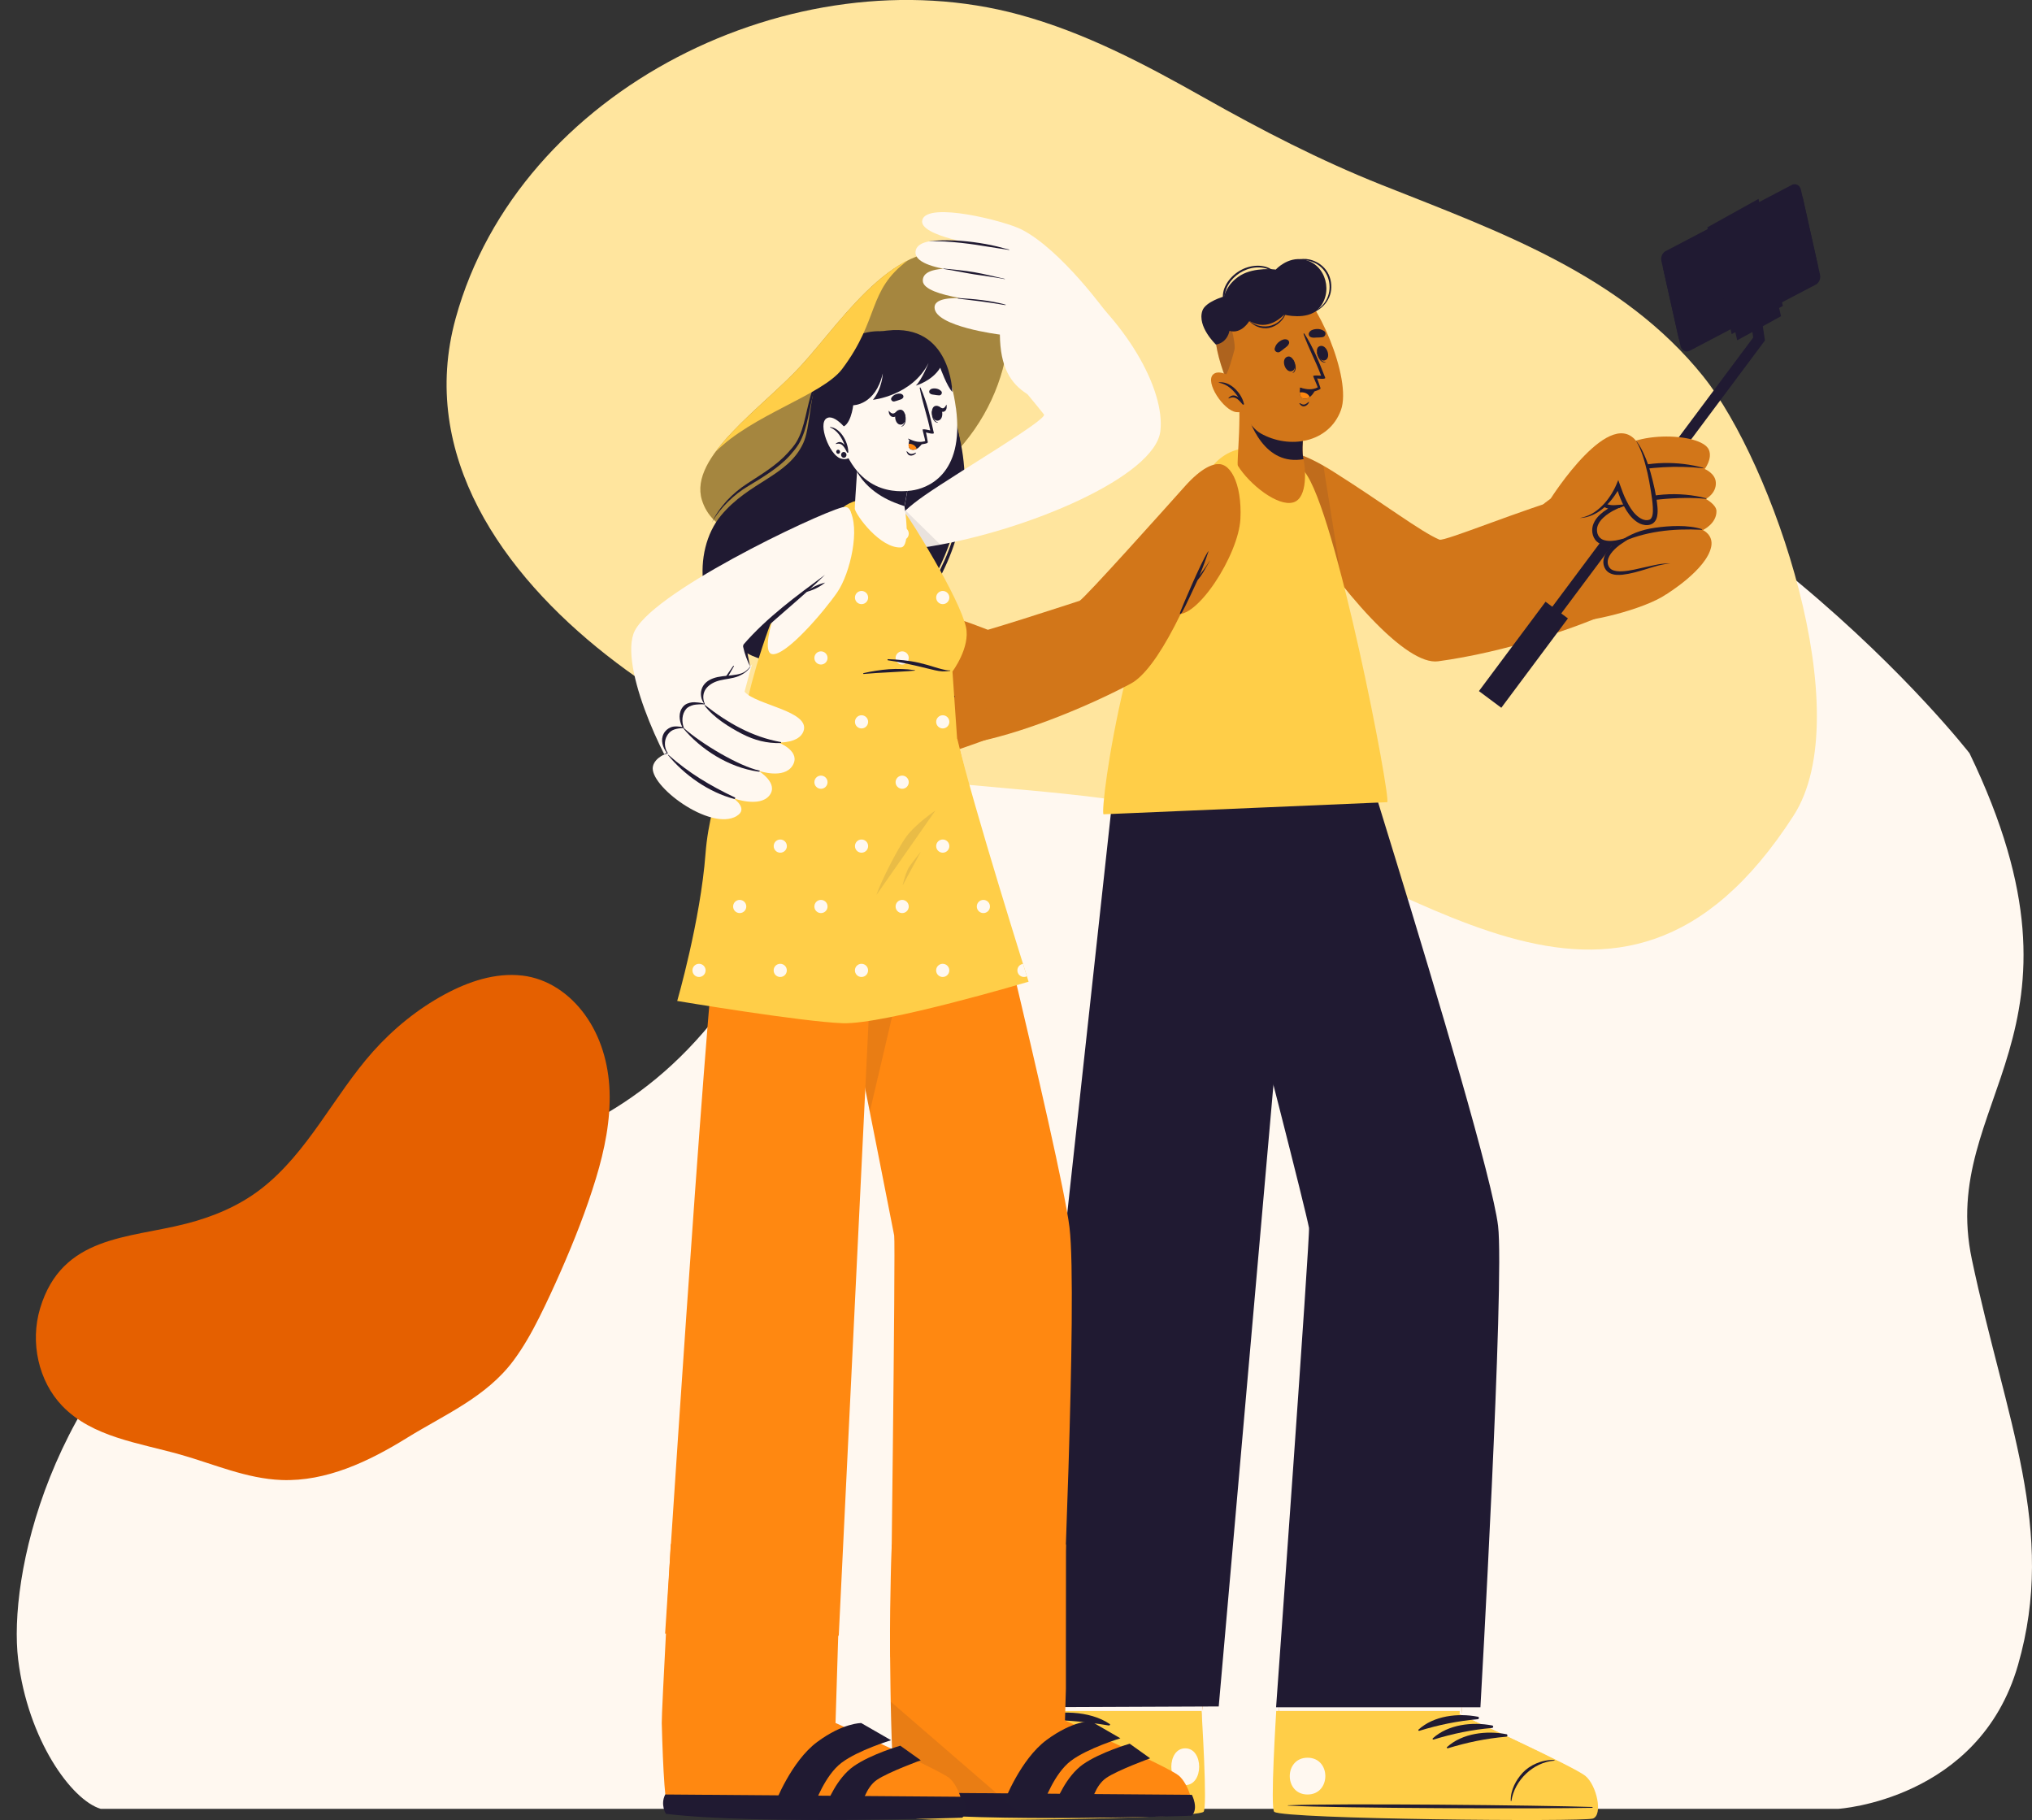 <svg width="364" height="326" viewBox="0 0 364 326" fill="none" xmlns="http://www.w3.org/2000/svg">
<rect x="0" y="0" width="364" height="326" fill="#333333" stroke="none"/>
<path d="M352.79 134.901C352.79 134.901 308.392 77.706 242.663 63.279C176.934 48.852 161.418 130.199 134 174C106.576 217.795 68.549 203.947 38.512 226.105C8.475 248.262 1.511 282.78 3.247 297.207C4.99 311.634 12.825 322.453 18.047 324H329.284C329.284 324 354.532 322.453 361.496 298.234C368.46 274.016 359.321 254.439 353.228 225.585C347.135 196.731 377.167 185.392 352.796 134.901H352.79Z" fill="#FFF8F0"/>
<g clip-path="url(#clip0_1558_21935)">
<path d="M305.17 67.49C290.53 49.24 268.57 41.49 247.56 33.14C236.46 28.73 226.03 23.33 215.63 17.46C205.03 11.48 194.36 5.83 182.56 2.62C142.4 -8.3 92.96 15.79 81.62 57.03C74.88 81.55 90.17 102.84 108.66 117.35C145.67 146.39 175.7 136.87 215.31 146.16C252.21 154.82 289.49 195.41 321.28 146.11C333.07 127.83 317.46 82.81 305.16 67.49H305.17Z" fill="#FFE59E"/>
</g>
<path d="M93.504 174.741C88.731 174.193 83.934 175.802 79.652 178.116C74.854 180.708 70.479 184.248 66.799 188.377C59.8 196.237 55.188 206.422 46.787 212.936C42.788 216.037 38.138 217.955 33.367 219.181C22.979 221.857 11.131 221.274 7.192 234.323C5.34 240.469 6.913 247.424 11.152 251.831C16.543 257.434 24.898 258.443 32.357 260.559C38.348 262.26 44.166 264.865 50.443 265.1C58.431 265.398 66.046 261.801 72.893 257.559C79.575 253.418 87.114 250.267 92.005 243.674C93.776 241.284 95.242 238.681 96.575 236.024C97.943 233.293 99.221 230.516 100.453 227.72C102.848 222.267 105.049 216.697 106.775 211.003C108.311 205.933 109.386 200.649 109.193 195.389C109.012 190.474 107.604 185.665 104.791 181.777C102.085 178.036 98.147 175.269 93.511 174.736L93.504 174.741Z" fill="#E56000"/>
<g clip-path="url(#clip1_1558_21935)">
<path d="M284.737 325.021C282.951 325.598 230.327 324.937 228.414 323.681C227.676 323.221 231.375 273.812 231.375 273.812L265.387 274.155L261.763 307.209C261.763 307.209 281.114 316.148 283.076 317.747C285.022 319.337 286.532 324.46 284.745 325.021H284.737Z" fill="#D27619"/>
<path d="M284.737 325.02C282.959 325.598 230.327 324.937 228.414 323.689C228.07 323.48 228.674 312.875 229.421 301.5H262.392L261.763 307.209C261.763 307.209 281.114 316.148 283.076 317.747C285.022 319.337 286.532 324.46 284.737 325.02Z" fill="#FFF8F0"/>
<path d="M285.316 325.741C283.437 326.352 230.301 325.858 228.272 324.544C227.492 324.059 228.616 306.565 228.616 306.473H261.487L261.47 307.059C261.47 307.059 281.894 316.4 283.974 318.082C286.037 319.756 287.195 325.138 285.316 325.749V325.741Z" fill="#FFCE48"/>
<path d="M285.173 323.665C276.14 323.364 239.687 322.979 230.738 323.364C230.662 323.364 230.662 323.414 230.738 323.422C239.679 323.916 276.131 324.008 285.165 323.816C285.358 323.816 285.358 323.674 285.165 323.665H285.173Z" fill="#201A32"/>
<path d="M264.741 307.502C261.193 306.807 256.84 307.309 254.097 309.812C253.988 309.913 254.131 310.055 254.248 310.021C257.762 308.95 261.042 308.272 264.724 307.946C264.984 307.921 264.993 307.544 264.741 307.494V307.502Z" fill="#201A32"/>
<path d="M267.299 309.067C263.751 308.373 259.398 308.875 256.655 311.378C256.546 311.478 256.689 311.62 256.806 311.587C260.321 310.515 263.608 309.837 267.282 309.511C267.542 309.486 267.559 309.109 267.299 309.059V309.067Z" fill="#201A32"/>
<path d="M269.849 310.633C266.301 309.938 261.948 310.44 259.205 312.943C259.096 313.043 259.239 313.186 259.356 313.152C262.871 312.081 266.159 311.403 269.832 311.076C270.092 311.051 270.101 310.675 269.849 310.624V310.633Z" fill="#201A32"/>
<path d="M278.421 315.253C276.181 315.152 273.984 316.215 272.759 317.538C271.585 318.818 270.57 320.61 270.629 322.568C270.629 322.627 270.738 322.627 270.746 322.568C271.3 318.877 274.672 315.646 278.421 315.37C278.496 315.37 278.496 315.253 278.421 315.253Z" fill="#201A32"/>
<path d="M234.227 314.843C229.983 314.843 229.974 321.43 234.227 321.43C238.471 321.43 238.479 314.843 234.227 314.843Z" fill="#FFF8F0"/>
<path d="M265.202 305.811H228.591C228.591 305.811 234.705 221.079 234.487 219.941C234.118 218.032 231.962 209.394 229.085 198.111C228.18 194.579 227.215 190.796 226.2 186.87C223.474 176.257 220.463 164.647 217.838 154.553C213.904 139.428 210.834 127.676 210.834 127.676H241.86C241.86 127.676 245.475 139.118 250.029 154C257.452 178.19 267.383 211.487 268.356 219.581C269.547 229.382 265.194 305.819 265.194 305.819L265.202 305.811Z" fill="#201A32"/>
<path d="M263.5 299.148C257.913 299.031 259.524 298.989 253.938 298.931C251.203 298.905 233.254 298.746 230.696 299.173C230.637 299.182 230.637 299.274 230.696 299.29C233.245 299.709 251.203 299.558 253.938 299.533C259.524 299.483 257.913 299.433 263.5 299.316C263.609 299.316 263.609 299.157 263.5 299.157V299.148Z" fill="#201A32"/>
<path d="M216.47 131.869L222.157 151.874L227.71 171.912C229.563 178.592 231.341 185.288 233.128 191.993C234.898 198.697 236.668 205.402 238.303 212.14C238.697 213.83 239.1 215.513 239.435 217.229C239.528 217.656 239.586 218.099 239.662 218.535C239.679 218.777 239.704 219.037 239.704 219.263L239.654 219.907L234.789 293.708L234.822 293.934L234.411 293.682L238.899 219.849L238.949 219.204C238.949 218.995 238.924 218.827 238.915 218.635C238.84 218.216 238.781 217.798 238.689 217.379C238.353 215.697 237.943 214.006 237.548 212.324C234.294 198.864 230.662 185.48 227.139 172.071L216.479 131.878L216.47 131.869Z" fill="#201A32"/>
<path d="M241.113 127.667C238.957 144.299 231.165 171.929 228.171 194.554C221.176 167.141 210.825 127.667 210.825 127.667H241.113Z" fill="#201A32"/>
<path d="M166.321 324.753C168.116 325.314 212.319 325.506 214.239 324.234C214.977 323.757 215.237 316.324 215.296 307.326C215.296 307.234 215.296 307.142 215.296 307.042C215.313 305.192 219.582 274.029 219.582 274.029L186.191 274.707L182.333 307.435L182.358 307.996C182.358 307.996 169.886 315.797 167.931 317.421C165.985 319.044 164.534 324.2 166.329 324.753H166.321Z" fill="#D27619"/>
<path d="M215.917 301.492C215.539 304.472 215.296 306.598 215.296 307.042V307.326C215.237 316.324 214.977 323.757 214.239 324.234C212.327 325.515 168.116 325.322 166.321 324.761C164.526 324.209 165.977 319.045 167.923 317.429C169.877 315.805 182.349 307.996 182.349 307.996L182.324 307.435L183.029 301.492H215.917Z" fill="#FFF8F0"/>
<path d="M164.14 325.741C166.019 326.352 213.56 325.858 215.581 324.544C216.361 324.059 215.237 306.565 215.237 306.473H182.366L182.383 307.059C182.383 307.059 167.562 316.4 165.482 318.082C163.419 319.756 162.261 325.138 164.14 325.749V325.741Z" fill="#FFCE48"/>
<path d="M164.283 323.665C173.316 323.364 204.166 322.979 213.115 323.364C213.191 323.364 213.191 323.414 213.115 323.422C204.174 323.916 173.316 324.008 164.283 323.816C164.09 323.816 164.09 323.674 164.283 323.665Z" fill="#201A32"/>
<path d="M185.034 307.569C189.538 306.33 195.141 306.339 198.798 308.808C198.94 308.9 198.773 309.092 198.622 309.067C194.05 308.314 189.815 307.971 185.084 308.08C184.749 308.08 184.715 307.669 185.034 307.577V307.569Z" fill="#201A32"/>
<path d="M181.863 309.67C186.367 308.431 191.97 308.439 195.627 310.908C195.77 311 195.602 311.193 195.451 311.168C190.88 310.415 186.644 310.071 181.913 310.18C181.578 310.18 181.544 309.77 181.863 309.678V309.67Z" fill="#201A32"/>
<path d="M178.684 311.762C183.188 310.524 188.791 310.532 192.448 313.001C192.591 313.093 192.423 313.286 192.272 313.261C187.701 312.507 183.465 312.164 178.734 312.273C178.399 312.273 178.365 311.863 178.684 311.771V311.762Z" fill="#201A32"/>
<path d="M168.334 317.378C171.53 315.646 175.48 315.629 178.214 316.7C180.84 317.73 183.591 319.63 184.899 322.526C184.933 322.61 184.79 322.685 184.732 322.61C181.301 317.621 174.079 315.303 168.418 317.563C168.3 317.604 168.225 317.454 168.334 317.387V317.378Z" fill="#201A32"/>
<path d="M212.318 313.16C215.64 313.16 215.648 319.748 212.318 319.748C208.997 319.748 208.989 313.16 212.318 313.16Z" fill="#FFF8F0"/>
<path d="M241.113 127.667C241.113 127.667 236.408 156.285 236.089 157.206C236.089 157.206 234.344 158.034 231.182 159.491L218.316 305.66L181.528 305.811L200.962 127.667H241.113Z" fill="#201A32"/>
<path d="M217.058 299.132C211.438 299.04 213.048 298.989 207.429 298.956C204.677 298.939 186.602 298.864 184.035 299.299C183.977 299.308 183.977 299.408 184.035 299.416C186.61 299.826 204.677 299.592 207.429 299.559C213.048 299.483 211.438 299.441 217.058 299.299C217.167 299.299 217.167 299.14 217.058 299.132Z" fill="#201A32"/>
<path d="M237.339 156.93C233.875 158.118 230.528 159.809 227.332 161.575C227.207 161.642 227.29 161.843 227.425 161.784C230.796 160.336 234.235 158.955 237.515 157.331C237.775 157.206 237.599 156.838 237.33 156.93H237.339Z" fill="#201A32"/>
<path d="M238.404 133.853C238.396 133.736 238.194 133.711 238.194 133.836C238.22 137.829 237.968 141.344 237.632 145.069C237.473 146.802 236.081 156.377 233.07 155.674C232.566 155.557 232.306 155.063 232.231 154.301C232.139 153.389 232.482 152.276 232.633 151.364C232.969 149.363 233.237 147.346 233.405 145.32C233.724 141.545 233.741 137.762 233.279 133.995C233.263 133.87 233.086 133.878 233.086 134.004C233.086 139.235 232.952 144.458 232.172 149.639C231.795 152.125 230.537 155.875 233.145 156.26C235.804 156.654 237.523 150.367 237.851 148.652C238.756 143.855 238.79 138.683 238.413 133.836L238.404 133.853Z" fill="#201A32"/>
<path d="M233.145 155.934C232.877 156.578 232.65 157.248 232.466 157.918C232.323 158.437 232.122 159.006 232.18 159.55C232.189 159.659 232.331 159.667 232.39 159.592C232.742 159.148 232.893 158.537 233.086 158.001C233.313 157.39 233.556 156.779 233.766 156.16C233.908 155.75 233.304 155.532 233.137 155.934H233.145Z" fill="#201A32"/>
<path d="M230.427 163.157L228.456 179.948L226.41 196.739L222.174 230.286L214.659 295.8L221.394 230.186L225.806 196.655L228.079 179.898L230.427 163.157Z" fill="#201A32"/>
<path d="M203.302 152.702C206.145 152.418 209.073 152.451 211.706 151.187C214.39 149.898 216.093 147.362 217.46 144.818C218.316 143.219 218.911 141.578 219.347 139.821C219.364 139.745 219.49 139.762 219.49 139.846C219.431 141.453 218.945 143.085 218.332 144.558C217.729 146.015 216.99 147.446 216.076 148.735C215.204 149.949 214.147 151.045 212.83 151.782C211.522 152.51 210.045 152.912 208.561 153.071C206.825 153.255 205.03 153.238 203.302 153.037C203.092 153.012 203.101 152.736 203.302 152.711V152.702Z" fill="#201A32"/>
<path d="M230.402 90.595C240.383 106.406 251.916 119.23 257.612 118.451C269.505 116.844 282.783 112.45 290.223 108.851C293.192 107.411 284.477 88.017 281.063 88.938C273.078 91.081 258.744 97.04 257.855 96.663C254.5 95.249 248.083 90.319 238.916 84.527C227.576 77.362 224.548 81.312 230.402 90.595Z" fill="#D27619"/>
<path opacity="0.1" d="M240.492 104.842C237.137 100.665 233.682 95.794 230.41 90.596C224.891 81.849 227.257 77.831 237.062 83.414L240.492 104.85V104.842Z" fill="#201A32"/>
<path d="M298.484 106.448C294.484 109.202 284.091 111.638 281.365 111.261C278.631 110.885 273.9 93.399 275.603 91.148C277.314 88.896 291.506 80.668 296.446 81.028C301.395 81.38 302.628 103.603 298.484 106.448Z" fill="#D27619"/>
<path d="M314.412 55.993L315.109 60.722L269.597 121.708" stroke="#201A32" stroke-width="2" stroke-miterlimit="10"/>
<path d="M311.192 60.957L319.042 56.638L318.044 52.327L310.202 56.68L311.192 60.957Z" fill="#201A32"/>
<path d="M321.064 33.075L298.535 44.894C297.855 45.154 297.436 45.982 297.612 46.744L300.657 60.371C300.824 61.132 301.521 61.534 302.2 61.275L324.729 49.456C325.409 49.196 325.828 48.368 325.652 47.606L322.607 33.979C322.439 33.218 321.743 32.807 321.064 33.075Z" fill="#201A32"/>
<path d="M321.441 34.682L298.912 46.501C298.233 46.76 297.813 47.589 297.989 48.351L301.034 61.977C301.202 62.739 301.898 63.141 302.577 62.881L325.107 51.062C325.786 50.803 326.205 49.974 326.029 49.213L322.985 35.586C322.817 34.824 322.121 34.414 321.441 34.674V34.682Z" fill="#201A32"/>
<path d="M321.315 39.261C320.804 39.696 320.284 39.52 320.149 38.867C320.015 38.215 320.326 37.344 320.837 36.909C321.349 36.474 321.869 36.649 322.003 37.302C322.137 37.955 321.827 38.826 321.315 39.261Z" fill="#201A32"/>
<path d="M310.202 59.851L319.369 54.796L315.008 35.628L305.849 40.717L310.202 59.851Z" fill="#201A32"/>
<path d="M278.866 109.278L266.93 125.282" stroke="#201A32" stroke-width="5" stroke-miterlimit="10"/>
<path d="M288.73 82.008C287.673 84.352 291.045 84.251 291.045 84.251C291.045 84.251 286.222 85.557 286.071 88.394C285.928 91.132 289.996 90.864 290.29 90.855C290.038 90.931 285.635 92.245 285.777 95.107C285.92 98.087 289.963 97.125 290.223 97.058C290.005 97.2 287.136 99.133 287.74 101.285C288.772 104.984 296.237 100.238 299.248 101.042C299.248 101.042 298.476 106.29 298.485 106.449C298.485 106.449 305.673 102.08 306.528 97.962C306.981 95.794 305.044 94.948 305.044 94.948C305.044 94.948 307.518 93.793 307.476 91.533C307.451 90.37 305.572 89.374 305.572 89.374C305.572 89.374 307.518 88.369 307.359 86.361C307.233 84.762 305.371 84.008 305.371 84.008C305.371 84.008 306.788 82.175 306.126 80.585C304.809 77.362 291.003 76.986 288.73 82V82.008Z" fill="#D27619"/>
<path d="M305.094 83.858C305.136 83.858 305.153 83.8 305.111 83.791C300.598 82.561 295.264 82.594 290.869 84.252C290.726 84.302 290.751 84.561 290.919 84.536C295.784 83.699 300.162 83.339 305.094 83.867V83.858Z" fill="#201A32"/>
<path d="M305.648 89.358C305.698 89.358 305.715 89.274 305.648 89.257C300.992 88.018 294.987 88.219 290.139 90.722C289.971 90.805 289.912 91.048 290.105 90.965C293.452 89.542 301.202 88.855 305.639 89.358H305.648Z" fill="#201A32"/>
<path d="M289.946 97.352C294.685 95.133 299.667 94.648 304.851 94.891C304.918 94.891 304.918 94.799 304.859 94.782C302.351 93.978 299.038 94.171 296.463 94.531C293.997 94.882 291.85 95.694 289.87 97.192C289.795 97.251 289.845 97.402 289.946 97.36V97.352Z" fill="#201A32"/>
<path d="M291.045 84.251C290.139 84.594 289.266 85.004 288.453 85.498C287.656 85.992 286.868 86.603 286.465 87.398C286.272 87.792 286.205 88.219 286.314 88.629C286.431 89.039 286.641 89.441 286.943 89.742C287.539 90.344 288.503 90.545 289.334 90.478L291.439 90.319L289.518 91.207C288.679 91.592 287.849 92.119 287.186 92.747C286.524 93.374 286.029 94.178 286.071 95.007C286.096 95.869 286.591 96.572 287.421 96.764C288.235 96.99 289.225 96.89 290.097 96.664L292.512 96.028L290.441 97.409C289.879 97.786 289.325 98.254 288.881 98.765C288.436 99.275 288.067 99.87 288 100.481C287.933 101.075 288.193 101.711 288.679 102.004C289.191 102.322 289.921 102.356 290.617 102.331C292.034 102.247 293.452 101.862 294.878 101.552C295.591 101.393 296.312 101.226 297.033 101.092C297.755 100.975 298.51 100.849 299.231 101.042C298.501 100.924 297.78 101.134 297.075 101.293C296.371 101.477 295.675 101.695 294.97 101.912C293.569 102.347 292.16 102.766 290.659 102.942C289.912 103 289.099 103.042 288.319 102.632C287.513 102.205 287.136 101.259 287.228 100.414C287.321 99.552 287.773 98.849 288.26 98.254C288.772 97.66 289.325 97.166 289.979 96.714L290.332 97.459C289.308 97.735 288.277 97.886 287.178 97.61C286.641 97.476 286.088 97.15 285.735 96.656C285.383 96.162 285.232 95.593 285.215 95.032C285.19 93.852 285.878 92.856 286.624 92.169C287.396 91.458 288.26 90.93 289.216 90.512L289.401 91.232C288.335 91.282 287.245 90.972 286.49 90.16C286.121 89.759 285.903 89.265 285.786 88.746C285.668 88.21 285.786 87.633 286.046 87.181C286.582 86.268 287.463 85.733 288.319 85.272C289.183 84.82 290.105 84.485 291.036 84.251H291.045Z" fill="#201A32"/>
<path d="M277.775 89.323C277.775 89.323 288.772 71.921 293.485 79.547C294.886 81.815 297.922 92.78 295.725 93.433C292.89 94.278 290.768 89.934 289.862 86.996C289.862 86.996 286.96 93.441 281.86 92.763C278.664 92.336 277.775 89.332 277.775 89.332V89.323Z" fill="#D27619"/>
<path d="M293.049 78.936C293.737 79.731 294.198 80.694 294.618 81.648C295.045 82.611 295.373 83.607 295.666 84.62C296.22 86.645 296.706 88.671 296.907 90.805C296.949 91.341 296.966 91.885 296.849 92.479C296.79 92.772 296.681 93.09 296.48 93.358C296.379 93.492 296.278 93.601 296.111 93.735C295.951 93.835 295.8 93.919 295.641 93.961C295.003 94.162 294.358 94.044 293.804 93.81C293.259 93.559 292.806 93.199 292.412 92.806C291.623 92.002 291.078 91.056 290.625 90.085C290.164 89.123 289.828 88.11 289.518 87.106L290.206 87.139C289.845 87.884 289.417 88.545 288.931 89.19C288.453 89.826 287.908 90.428 287.304 90.956C286.7 91.483 286.02 91.918 285.291 92.245C284.561 92.571 283.781 92.764 282.992 92.789C283.764 92.647 284.502 92.387 285.173 92.01C285.844 91.634 286.44 91.148 286.985 90.613C287.53 90.077 288.017 89.474 288.436 88.838C288.855 88.202 289.241 87.524 289.526 86.846L289.887 85.984L290.206 86.879C290.55 87.842 290.894 88.813 291.363 89.717C291.816 90.621 292.328 91.5 293.024 92.178C293.687 92.839 294.601 93.358 295.373 93.115C296.069 92.965 296.136 91.826 296.077 90.847C296.027 89.843 295.859 88.813 295.7 87.792C295.532 86.771 295.356 85.749 295.129 84.745C294.634 82.745 294.14 80.702 293.041 78.928L293.049 78.936Z" fill="#201A32"/>
<path d="M248.494 143.688L197.674 145.856C196.969 144.986 202.128 104.8 216.68 84.151C221.428 77.413 230.369 80.468 233.648 84.444C239.31 91.299 249.191 142.944 248.503 143.688H248.494Z" fill="#FFCE48"/>
<path d="M231.677 89.984C228.909 90.804 223.843 86.787 221.746 83.422C221.604 83.188 221.83 80.66 221.956 77.579C222.023 75.704 222.065 73.62 221.956 71.712C221.931 71.319 234.101 73.955 234.101 73.955C234.101 73.955 233.145 78.015 233.355 81.338C233.371 81.614 233.413 81.873 233.48 82.116C233.48 82.15 233.497 82.191 233.506 82.242C233.833 83.715 234.353 89.189 231.677 89.984Z" fill="#D27619"/>
<path d="M222.702 71.72C223.441 74.909 225.881 82.585 232.281 82.376C232.726 82.359 233.137 82.317 233.506 82.242C233.506 82.191 233.489 82.15 233.48 82.108C233.422 81.865 233.371 81.606 233.355 81.329C233.153 77.998 234.11 73.938 234.11 73.938C234.11 73.938 225.336 72.038 222.702 71.712V71.72Z" fill="#201A32"/>
<path d="M217.737 59.685C217.393 64.112 222.258 75.596 225.806 77.614C230.947 80.535 238.043 79.346 240.199 73.479C242.279 67.787 235.678 52.93 231.837 51.239C226.183 48.745 218.249 53.147 217.737 59.685Z" fill="#D27619"/>
<path d="M231.669 64.439C231.669 64.439 231.618 64.497 231.635 64.531C231.954 65.309 232.18 66.255 231.56 66.782C231.543 66.799 231.56 66.841 231.585 66.824C232.415 66.38 232.097 65.133 231.669 64.439Z" fill="#201A32"/>
<path d="M230.662 63.877C229.354 64.246 230.193 66.824 231.4 66.481C232.591 66.146 231.753 63.568 230.662 63.877Z" fill="#201A32"/>
<path d="M235.913 63.083C235.913 63.083 235.988 63.1 235.997 63.133C236.232 63.937 236.634 64.824 237.448 64.858C237.473 64.858 237.481 64.899 237.448 64.908C236.525 65.067 235.997 63.887 235.905 63.091L235.913 63.083Z" fill="#201A32"/>
<path d="M236.358 62.02C237.616 61.509 238.555 64.053 237.389 64.522C236.24 64.991 235.309 62.446 236.358 62.02Z" fill="#201A32"/>
<path d="M229.262 63.024C229.589 62.823 229.849 62.58 230.151 62.346C230.486 62.086 230.78 61.91 230.922 61.483C230.998 61.258 230.83 60.948 230.62 60.856C230.125 60.638 229.631 60.856 229.211 61.157C228.758 61.483 228.49 61.852 228.347 62.388C228.205 62.906 228.842 63.291 229.27 63.024H229.262Z" fill="#201A32"/>
<path d="M236.928 60.395C236.55 60.454 236.19 60.446 235.812 60.462C235.385 60.487 235.049 60.546 234.663 60.312C234.462 60.186 234.378 59.843 234.479 59.634C234.714 59.14 235.234 58.989 235.745 58.939C236.299 58.889 236.743 58.989 237.205 59.307C237.649 59.609 237.423 60.312 236.919 60.387L236.928 60.395Z" fill="#201A32"/>
<path d="M232.826 72.206C233.078 72.332 233.355 72.524 233.648 72.457C233.933 72.39 234.219 72.156 234.445 71.98C234.47 71.963 234.504 71.98 234.495 72.014C234.386 72.39 234.009 72.725 233.623 72.775C233.237 72.826 232.96 72.575 232.767 72.273C232.742 72.231 232.793 72.198 232.835 72.215L232.826 72.206Z" fill="#201A32"/>
<path d="M232.885 69.544C233.556 70.096 234.344 70.255 235.099 70.163C235.435 70.121 235.779 70.029 236.097 69.887C236.164 69.862 236.223 69.837 236.274 69.803C236.332 69.778 236.383 69.753 236.441 69.72C236.534 69.678 236.559 69.586 236.542 69.485C236.542 69.485 236.525 69.427 236.508 69.402L236.483 69.326C236.299 68.707 235.938 67.786 235.938 67.786C236.198 67.828 237.515 67.97 237.389 67.652C236.366 65.041 235.225 62.145 233.657 59.759C233.606 59.675 233.48 59.742 233.514 59.826C234.395 62.371 235.728 64.748 236.651 67.292C236.24 67.276 235.561 67.209 235.242 67.317C235.166 67.368 235.98 69.075 236.039 69.36C236.039 69.36 236.039 69.368 236.039 69.393C235.049 69.862 234.16 69.803 232.935 69.435C232.86 69.41 232.818 69.485 232.885 69.527V69.544Z" fill="#201A32"/>
<path d="M235.644 69.736C235.644 69.736 235.301 70.632 234.613 71.117C234.361 71.293 234.068 71.419 233.732 71.419C233.036 71.427 232.86 70.841 232.835 70.297C232.818 69.853 232.91 69.443 232.91 69.443C232.91 69.443 234.101 70.063 235.644 69.745V69.736Z" fill="#201A32"/>
<path d="M234.613 71.117C234.361 71.293 234.067 71.418 233.732 71.418C233.036 71.427 232.86 70.841 232.834 70.297C233.547 70.18 234.369 70.456 234.613 71.117Z" fill="#FF8811"/>
<path opacity="0.2" d="M219.406 67.393C220.06 66.799 220.782 63.895 221.126 62.689C221.478 61.442 219.993 56.52 219.524 55.056C218.559 56.253 217.913 57.701 217.737 59.291C217.536 61.107 218.257 64.28 219.406 67.385V67.393Z" fill="#201A32"/>
<path d="M230.293 55.959C229.773 57.24 228.649 58.186 227.274 58.42C225.94 58.646 224.388 58.203 223.516 57.131C223.491 57.098 223.44 57.139 223.466 57.173C224.397 58.311 225.831 59.031 227.324 58.738C228.725 58.462 229.958 57.357 230.385 55.993C230.402 55.934 230.318 55.901 230.293 55.959Z" fill="#201A32"/>
<path d="M223.18 47.974C221 48.769 219.406 50.669 219.112 52.435C218.936 53.507 219.18 54.453 219.641 55.34C219.658 55.373 219.733 55.34 219.716 55.306C219.079 53.867 219.238 51.925 220.471 50.351C221.662 48.836 223.583 47.84 225.571 47.899C226.611 47.932 227.55 48.259 228.171 48.836C228.238 48.903 228.389 48.794 228.322 48.727C227.257 47.564 225.135 47.263 223.172 47.983L223.18 47.974Z" fill="#201A32"/>
<path d="M237.54 48.376C236.827 47.413 235.754 46.752 234.588 46.484C232.96 46.116 231.476 46.752 230.016 47.422C229.974 47.438 230.008 47.505 230.042 47.48C231.283 46.919 232.575 46.417 233.967 46.618C235.099 46.777 236.19 47.33 236.953 48.175C238.555 49.941 238.589 52.787 237.003 54.57C236.106 55.583 234.772 56.194 233.422 56.21C233.371 56.21 233.355 56.294 233.413 56.294C235.905 56.319 238.178 54.411 238.454 51.908C238.589 50.678 238.278 49.364 237.532 48.367L237.54 48.376Z" fill="#201A32"/>
<path d="M217.821 61.727C217.821 61.727 214.407 58.504 215.388 55.65C215.942 54.034 219.28 53.097 219.28 53.097C219.28 53.097 219.7 50.862 222.208 49.33C224.741 47.782 228.54 48.284 228.54 48.284C228.54 48.284 230.645 45.924 233.556 46.493C237.616 47.288 238.932 52.611 236.072 55.424C234.059 57.399 230.075 56.37 230.075 56.37C229.773 56.52 227.215 59.534 223.81 57.483C223.81 57.483 222.426 59.902 220.236 59.266C220.236 59.266 219.935 61.35 217.821 61.718V61.727Z" fill="#201A32"/>
<path d="M222.476 68.875C222.476 68.875 218.836 65.677 217.318 67.067C215.799 68.456 219.196 73.545 221.436 73.813C223.684 74.081 223.969 72.005 223.969 72.005L222.476 68.875Z" fill="#D27619"/>
<path d="M218.324 68.498C218.324 68.498 218.299 68.549 218.324 68.557C219.909 68.791 220.991 69.938 221.864 71.194C221.302 70.767 220.647 70.616 220.06 71.302C220.027 71.336 220.077 71.386 220.119 71.369C220.681 71.101 221.134 71.101 221.645 71.47C222.006 71.738 222.308 72.114 222.602 72.449C222.702 72.558 222.92 72.432 222.828 72.298C222.828 72.29 222.811 72.282 222.811 72.265C222.4 70.423 220.345 68.197 218.324 68.498Z" fill="#201A32"/>
<path d="M217.661 83.247C220.253 82.393 222.518 86.503 222.199 92.948C221.88 99.393 214.265 111.212 210.482 109.923C205.307 108.156 210.272 96.061 212.361 91.14C214.365 86.419 216.336 83.682 217.661 83.247Z" fill="#D27619"/>
<path d="M219.029 91.14C213.333 107.931 207.194 119.959 202.589 122.436C195.971 125.985 184.522 130.898 175.405 132.807C172.746 133.368 167.369 115.104 170.229 114.618C174.155 113.957 193.035 107.721 193.371 107.621C194.092 107.412 209.232 90.495 212.226 87.139C217.963 80.685 222.073 82.133 219.02 91.14H219.029Z" fill="#D27619"/>
<path d="M177.669 132.129C175.489 132.907 163.746 137.234 160.71 137.343C157.673 137.452 148.917 137.126 148.598 134.815C148.279 132.505 150.854 132.396 150.854 132.396C150.854 132.396 147.18 131.677 147.071 129.316C146.962 126.964 150.972 126.922 150.972 126.922C150.972 126.922 147.247 125.91 147.315 123.549C147.373 121.189 151.408 121.825 151.408 121.825C151.408 121.825 147.96 121.055 148.833 119.138C149.881 116.828 156.071 118.962 159.409 118.594C160.164 118.51 174.667 115.807 174.667 115.807L177.669 132.137V132.129Z" fill="#D27619"/>
<path d="M151.064 121.775C155.618 123.332 157.883 123.231 162.496 122.143C162.588 122.118 162.639 122.252 162.546 122.285C158.126 123.767 155.308 124.303 150.972 122.001C150.762 121.892 150.846 121.708 151.055 121.783L151.064 121.775Z" fill="#201A32"/>
<path d="M150.611 126.788C155.484 127.994 157.942 127.902 162.857 127.115C162.924 127.106 162.949 127.224 162.882 127.24C158.126 128.412 155.3 128.889 150.586 127.048C150.376 126.964 150.384 126.738 150.611 126.797V126.788Z" fill="#201A32"/>
<path d="M151.106 132.338C155.912 133.167 158.604 133.184 163.285 131.802C163.394 131.769 163.453 131.928 163.343 131.97C158.714 133.836 155.35 133.845 151.098 132.48C150.804 132.388 150.804 132.28 151.106 132.33V132.338Z" fill="#201A32"/>
<path d="M177.166 112.894C177.166 112.894 171.571 110.625 168.896 110.165C166.22 109.705 155.618 111.672 155.912 113.982C156.289 116.962 162.639 117.037 165.75 116.669C165.75 116.669 166.623 123.566 171.169 124.604C175.715 125.642 177.174 112.902 177.174 112.902L177.166 112.894Z" fill="#D27619"/>
<path d="M156.281 114.761C158.596 117.23 162.647 116.485 165.692 116.351C165.927 116.343 166.01 116.527 165.985 116.703C166.547 119.574 168.166 123.449 170.993 124.696C171.077 124.73 171.035 124.855 170.951 124.83C167.738 123.901 165.826 120.218 165.415 117.046C162.295 117.23 158.193 117.808 156.256 114.794C156.247 114.777 156.264 114.761 156.281 114.769V114.761Z" fill="#201A32"/>
<path d="M215.422 102.306C215.229 102.565 215.053 102.825 214.868 103.084C215.464 101.669 215.992 100.247 216.47 98.79C216.479 98.757 216.437 98.74 216.42 98.765C215.12 100.715 211.782 108.692 211.488 109.454C211.153 110.316 211.58 109.948 211.782 109.621C212.176 108.96 214.214 104.641 214.516 103.938C214.667 103.762 214.818 103.578 214.952 103.385C215.17 103.067 215.388 102.758 215.59 102.423C215.984 101.762 216.361 101.092 216.739 100.422C216.739 100.414 216.73 100.406 216.722 100.422C216.319 101.067 215.883 101.695 215.43 102.306H215.422Z" fill="#201A32"/>
</g>
<g clip-path="url(#clip2_1558_21935)">
<path d="M142.544 132.37C142.544 132.37 159.025 215.186 160.179 221.306C160.447 222.696 159.493 296.829 159.493 296.829H190.112C190.112 296.829 193.065 232.074 191.584 219.858C190.103 207.642 171.448 132.37 171.448 132.37H142.544Z" fill="#FF8811"/>
<path opacity="0.1" d="M142.544 132.37C142.544 132.37 150.558 172.677 155.812 199.127L171.456 132.37H142.544Z" fill="#201A32"/>
<path d="M212.766 324.911C211.076 325.472 162.789 325.33 160.949 324.166C160.254 323.731 159.861 316.681 159.635 308.166C159.585 306.324 159.543 304.431 159.518 302.497C159.485 300.211 159.451 297.9 159.435 295.648C159.376 285.559 159.744 276.667 159.744 276.667H190.957L190.94 295.648V302.497L190.773 308.166C190.773 308.166 209.236 316.497 211.11 318.004C212.975 319.494 214.456 324.359 212.775 324.92L212.766 324.911Z" fill="#FF8811"/>
<path d="M160.263 321.076C160.263 321.076 209.579 321.453 213.502 321.486C213.502 321.486 214.782 323.923 213.477 325.229C213.477 325.229 176.977 326.527 160.371 324.543C160.371 324.543 159.317 322.86 160.254 321.076H160.263Z" fill="#201A32"/>
<path d="M179.914 322.675C179.914 322.675 182.8 315.123 187.476 311.665C192.153 308.207 195.365 308.282 195.365 308.282L200.703 311.364C200.703 311.364 194.83 313.139 191.835 315.399C188.84 317.66 187.041 322.784 187.041 322.784L179.914 322.675Z" fill="#201A32"/>
<path d="M189.233 322.675C189.233 322.675 190.915 318.188 194.027 316.011C197.139 313.842 202.368 312.335 202.368 312.335L206.032 314.947C206.032 314.947 200.218 317.066 198.176 318.455C196.135 319.845 195.466 323.01 195.466 323.01L189.242 322.675H189.233Z" fill="#201A32"/>
<path opacity="0.1" d="M183.085 325.145C171.967 325.003 161.785 324.685 160.949 324.166C160.254 323.73 159.87 316.68 159.635 308.165C159.602 307.06 159.585 305.938 159.56 304.808L183.085 325.154V325.145Z" fill="#201A32"/>
<path d="M150.249 292.995L119.145 292.61C119.145 292.61 126.005 185.12 128.69 162.756C128.69 162.756 123.587 150.64 133.141 132.346H171.481C171.481 132.346 168.913 149.753 164.513 160.797C164.513 160.797 161.66 161.567 156.49 164.414L150.249 292.995Z" fill="#FF8811"/>
<path d="M171.674 325.364C169.984 325.925 121.697 325.783 119.856 324.619C119.162 324.183 118.768 317.134 118.543 308.618C118.492 306.776 120.157 276.559 120.157 276.559L150.667 276.308L149.672 308.618C149.672 308.618 168.135 316.949 170.009 318.448C171.874 319.938 173.355 324.803 171.674 325.364Z" fill="#FF8811"/>
<path d="M119.178 321.429C119.178 321.429 168.495 321.805 172.418 321.839C172.418 321.839 173.698 324.275 172.393 325.582C172.393 325.582 135.893 326.879 119.287 324.895C119.287 324.895 118.233 323.212 119.17 321.429H119.178Z" fill="#201A32"/>
<path d="M138.83 323.028C138.83 323.028 141.716 315.475 146.392 312.017C151.069 308.56 154.281 308.635 154.281 308.635L159.619 311.708C159.619 311.708 153.746 313.483 150.751 315.743C147.756 318.004 145.957 323.128 145.957 323.128L138.83 323.019V323.028Z" fill="#201A32"/>
<path d="M148.141 323.028C148.141 323.028 149.822 318.54 152.934 316.363C156.047 314.195 161.275 312.688 161.275 312.688L164.939 315.3C164.939 315.3 159.125 317.418 157.084 318.808C155.043 320.198 154.373 323.363 154.373 323.363L148.149 323.028H148.141Z" fill="#201A32"/>
<path d="M132.463 132.345C132.463 132.345 127.226 141.756 126.381 152.917C125.478 164.882 121.312 179.292 121.312 179.292C121.312 179.292 143.54 183.009 150.952 183.277C158.355 183.545 184.256 175.842 184.256 175.842C184.256 175.842 174.384 144.57 171.481 132.337H132.463V132.345Z" fill="#FFCE48"/>
<path d="M133.685 140.107C133.685 140.76 133.158 141.288 132.505 141.288C131.853 141.288 131.326 140.76 131.326 140.107C131.326 139.454 131.853 138.927 132.505 138.927C133.158 138.927 133.685 139.454 133.685 140.107ZM147.062 138.927C146.409 138.927 145.882 139.454 145.882 140.107C145.882 140.76 146.409 141.288 147.062 141.288C147.714 141.288 148.241 140.76 148.241 140.107C148.241 139.454 147.714 138.927 147.062 138.927ZM161.61 138.927C160.957 138.927 160.43 139.454 160.43 140.107C160.43 140.76 160.957 141.288 161.61 141.288C162.262 141.288 162.789 140.76 162.789 140.107C162.789 139.454 162.262 138.927 161.61 138.927ZM132.505 161.19C131.853 161.19 131.326 161.718 131.326 162.371C131.326 163.024 131.853 163.551 132.505 163.551C133.158 163.551 133.685 163.024 133.685 162.371C133.685 161.718 133.158 161.19 132.505 161.19ZM147.062 161.19C146.409 161.19 145.882 161.718 145.882 162.371C145.882 163.024 146.409 163.551 147.062 163.551C147.714 163.551 148.241 163.024 148.241 162.371C148.241 161.718 147.714 161.19 147.062 161.19ZM161.61 161.19C160.957 161.19 160.43 161.718 160.43 162.371C160.43 163.024 160.957 163.551 161.61 163.551C162.262 163.551 162.789 163.024 162.789 162.371C162.789 161.718 162.262 161.19 161.61 161.19ZM176.158 161.19C175.505 161.19 174.978 161.718 174.978 162.371C174.978 163.024 175.505 163.551 176.158 163.551C176.81 163.551 177.337 163.024 177.337 162.371C177.337 161.718 176.81 161.19 176.158 161.19ZM139.775 150.372C139.123 150.372 138.596 150.9 138.596 151.553C138.596 152.206 139.123 152.734 139.775 152.734C140.428 152.734 140.955 152.206 140.955 151.553C140.955 150.9 140.428 150.372 139.775 150.372ZM154.332 150.372C153.679 150.372 153.152 150.9 153.152 151.553C153.152 152.206 153.679 152.734 154.332 152.734C154.984 152.734 155.511 152.206 155.511 151.553C155.511 150.9 154.984 150.372 154.332 150.372ZM168.88 150.372C168.227 150.372 167.7 150.9 167.7 151.553C167.7 152.206 168.227 152.734 168.88 152.734C169.532 152.734 170.059 152.206 170.059 151.553C170.059 150.9 169.532 150.372 168.88 150.372ZM125.219 172.636C124.566 172.636 124.039 173.163 124.039 173.816C124.039 174.469 124.566 174.997 125.219 174.997C125.871 174.997 126.398 174.469 126.398 173.816C126.398 173.163 125.871 172.636 125.219 172.636ZM139.767 172.636C139.114 172.636 138.587 173.163 138.587 173.816C138.587 174.469 139.114 174.997 139.767 174.997C140.419 174.997 140.946 174.469 140.946 173.816C140.946 173.163 140.419 172.636 139.767 172.636ZM154.323 172.636C153.671 172.636 153.144 173.163 153.144 173.816C153.144 174.469 153.671 174.997 154.323 174.997C154.976 174.997 155.503 174.469 155.503 173.816C155.503 173.163 154.976 172.636 154.323 172.636ZM168.871 172.636C168.219 172.636 167.692 173.163 167.692 173.816C167.692 174.469 168.219 174.997 168.871 174.997C169.524 174.997 170.051 174.469 170.051 173.816C170.051 173.163 169.524 172.636 168.871 172.636ZM183.244 172.652C182.683 172.736 182.248 173.222 182.248 173.816C182.248 174.469 182.775 174.997 183.428 174.997C183.612 174.997 183.787 174.955 183.946 174.871C183.771 174.335 183.536 173.582 183.252 172.652H183.244Z" fill="#FFF8F0"/>
<path opacity="0.1" d="M157 160.302C157.636 158.259 161.099 151.259 162.798 149.292C164.496 147.324 167.073 145.515 167.549 145.197" fill="#201A32"/>
<path opacity="0.1" d="M164.965 152.532C164.965 152.532 163.007 154.96 162.723 155.521C162.011 156.936 161.702 158.577 161.702 158.577" fill="#201A32"/>
<path d="M174.568 46.155C161.584 40.412 151.311 56.956 143.59 65.388C136.487 73.149 123.361 81.773 125.737 89.56C129.2 100.914 153.26 98.921 170.477 81.807C182.825 69.524 183.678 50.174 174.576 46.155H174.568Z" fill="#FFCE48"/>
<path opacity="0.4" d="M174.568 46.155C161.584 40.412 151.311 56.956 143.59 65.388C136.487 73.149 123.361 81.773 125.737 89.56C129.2 100.914 153.26 98.921 170.477 81.807C182.825 69.524 183.678 50.174 174.576 46.155H174.568Z" fill="#201A32"/>
<path d="M164.002 62.215C173.305 72.086 175.572 88.731 167.122 103.861C159.443 117.618 141.096 121.812 133.149 116.604C124.716 111.078 123.88 98.712 129.142 92.357C134.22 86.219 141.096 85.365 143.874 79.412C145.204 76.566 144.895 71.157 146.936 66.058C149.019 60.842 158.204 56.069 164.002 62.215Z" fill="#201A32"/>
<path d="M147.823 119.518C152.449 118.865 156.883 116.596 160.664 113.348C164.454 110.074 167.499 105.645 169.666 100.738C171.824 95.823 173.045 90.255 172.769 84.704C172.518 79.17 170.912 73.786 168.302 69.248C170.711 73.92 172.175 79.279 172.343 84.729C172.41 87.451 172.184 90.18 171.632 92.817C171.079 95.463 170.251 98.017 169.172 100.428C168.093 102.831 166.855 105.159 165.382 107.252C163.927 109.371 162.237 111.255 160.405 112.912C158.573 114.57 156.573 115.977 154.457 117.082C152.348 118.204 150.123 119.066 147.831 119.51L147.823 119.518Z" fill="#201A32"/>
<path d="M127.469 93.697C128.255 92.24 129.284 90.984 130.397 89.879C131.518 88.782 132.739 87.836 134.036 87.065C135.349 86.295 136.646 85.483 137.917 84.612C139.189 83.733 140.444 82.753 141.531 81.539C142.067 80.928 142.594 80.308 143.054 79.572C143.506 78.843 143.832 78.031 144.108 77.219C144.643 75.578 144.936 73.886 145.288 72.237C145.639 70.588 146.091 68.963 146.777 67.456C147.446 65.941 148.626 64.693 149.705 63.529C148.542 64.584 147.304 65.815 146.542 67.314C145.781 68.821 145.288 70.479 144.878 72.128C144.459 73.778 144.158 75.461 143.631 77.026C143.363 77.805 143.046 78.558 142.627 79.228C142.217 79.89 141.682 80.493 141.163 81.07C139.055 83.415 136.395 84.947 133.852 86.621C132.555 87.459 131.333 88.472 130.229 89.644C129.158 90.841 128.154 92.164 127.477 93.705L127.469 93.697Z" fill="#201A32"/>
<path d="M166.428 97.908C184.03 95.103 206.91 85.357 207.864 77.21C208.717 69.917 201.966 57.258 189.534 47.955C187.886 46.725 178.659 63.663 180.993 66.794C182.532 68.854 185.586 72.412 187.008 74.238C187.702 75.125 171.757 84.478 165.65 88.723C154.356 96.568 161.526 98.695 166.42 97.908H166.428Z" fill="#FFF8F0"/>
<path opacity="0.1" d="M168.444 97.547C167.767 97.681 167.089 97.79 166.428 97.899C162.145 98.585 156.138 97.045 162.203 91.427L168.444 97.547Z" fill="#201A32"/>
<path d="M132.463 132.345L171.456 132.378L170.619 120.279C170.619 120.279 173.832 115.984 173.046 112.35C171.941 107.251 162.99 92.758 162.187 91.996C158.966 88.923 153.662 88.68 151.06 90.857C137.115 102.537 132.463 132.345 132.463 132.345Z" fill="#FFCE48"/>
<path d="M148.233 95.579C148.233 96.233 147.714 96.76 147.053 96.76C146.651 96.76 146.292 96.559 146.083 96.241C146.534 95.63 146.986 95.035 147.463 94.474C147.915 94.65 148.233 95.077 148.233 95.579ZM161.609 94.407C160.957 94.407 160.43 94.935 160.43 95.588C160.43 96.241 160.957 96.768 161.609 96.768C162.262 96.768 162.789 96.241 162.789 95.588C162.789 94.935 162.262 94.407 161.609 94.407ZM147.061 116.671C146.409 116.671 145.882 117.198 145.882 117.851C145.882 118.504 146.409 119.032 147.061 119.032C147.714 119.032 148.241 118.504 148.241 117.851C148.241 117.198 147.714 116.671 147.061 116.671ZM161.609 116.671C160.957 116.671 160.43 117.198 160.43 117.851C160.43 118.504 160.957 119.032 161.609 119.032C162.262 119.032 162.789 118.504 162.789 117.851C162.789 117.198 162.262 116.671 161.609 116.671ZM140.402 106.029C140.076 106.732 139.758 107.444 139.457 108.155C139.557 108.189 139.666 108.206 139.783 108.206C140.427 108.206 140.963 107.687 140.963 107.025C140.963 106.606 140.745 106.238 140.411 106.029H140.402ZM154.331 105.853C153.679 105.853 153.152 106.38 153.152 107.033C153.152 107.687 153.679 108.214 154.331 108.214C154.984 108.214 155.511 107.687 155.511 107.033C155.511 106.38 154.984 105.853 154.331 105.853ZM168.879 105.853C168.227 105.853 167.7 106.38 167.7 107.033C167.7 107.687 168.227 108.214 168.879 108.214C169.532 108.214 170.059 107.687 170.059 107.033C170.059 106.38 169.532 105.853 168.879 105.853ZM139.775 128.116C139.122 128.116 138.595 128.644 138.595 129.297C138.595 129.95 139.122 130.477 139.775 130.477C140.427 130.477 140.954 129.95 140.954 129.297C140.954 128.644 140.427 128.116 139.775 128.116ZM154.331 128.116C153.679 128.116 153.152 128.644 153.152 129.297C153.152 129.95 153.679 130.477 154.331 130.477C154.984 130.477 155.511 129.95 155.511 129.297C155.511 128.644 154.984 128.116 154.331 128.116ZM168.879 128.116C168.227 128.116 167.7 128.644 167.7 129.297C167.7 129.95 168.227 130.477 168.879 130.477C169.532 130.477 170.059 129.95 170.059 129.297C170.059 128.644 169.532 128.116 168.879 128.116Z" fill="#FFF8F0"/>
<path d="M159.058 118.069C160.923 118.145 162.797 118.295 164.646 118.722C165.566 118.932 166.478 119.2 167.382 119.484C167.833 119.627 168.285 119.752 168.745 119.869C169.214 119.995 169.716 120.104 170.193 120.079C170.234 120.079 170.243 120.154 170.193 120.163C169.732 120.221 169.297 120.271 168.829 120.255C168.386 120.238 167.942 120.154 167.507 120.062C166.57 119.861 165.642 119.602 164.713 119.392C162.831 118.957 160.948 118.53 159.049 118.27C158.966 118.262 158.966 118.069 159.049 118.078L159.058 118.069Z" fill="#201A32"/>
<path d="M154.699 120.565C156.197 120.23 157.728 119.987 159.25 119.87C160.02 119.811 160.781 119.811 161.551 119.836C161.919 119.845 162.287 119.87 162.655 119.895C163.057 119.92 163.467 120.02 163.868 120.046C163.91 120.046 163.918 120.129 163.868 120.129C163.483 120.129 163.107 120.196 162.722 120.221C162.337 120.247 161.961 120.263 161.576 120.288C160.815 120.33 160.045 120.389 159.284 120.422C157.753 120.498 156.23 120.581 154.699 120.724C154.616 120.724 154.607 120.581 154.682 120.565H154.699Z" fill="#201A32"/>
<path d="M152.156 91.292C154.147 94.591 152.324 102.654 149.998 106.062C147.672 109.461 140.687 117.667 138.269 117.156C135.86 116.637 139.9 105.049 143.381 99.573C146.944 93.955 150.993 89.383 152.156 91.301V91.292Z" fill="#FFF8F0"/>
<path d="M148.977 101.474C145.698 105.267 133.684 114.134 133.417 115.767C133.375 116.018 134.529 119.107 134.412 119.744C133.961 122.331 125.11 143.464 123.01 141.513C120.241 138.943 111.08 120.598 113.464 113.556C115.849 106.515 146.108 92.155 150.843 90.882C154.089 90.003 152.215 97.74 148.985 101.483L148.977 101.474Z" fill="#FFF8F0"/>
<path d="M147.814 102.931C143.305 107.393 138.21 111.245 133.752 115.733C133.693 115.867 133.718 115.666 133.726 115.867C133.869 117.047 134.128 118.211 134.371 119.392C133.827 118.27 133.383 117.089 133.124 115.867C133.074 115.766 133.166 115.465 133.224 115.406C137.399 110.583 142.703 106.715 147.814 102.939V102.931Z" fill="#201A32"/>
<path d="M147.814 104.354C146.777 105.175 145.614 105.744 144.334 106.054C145.363 105.234 146.534 104.664 147.814 104.354Z" fill="#201A32"/>
<path d="M121.897 133.952C123.37 131.449 129.778 121.401 131.309 119.333C131.417 119.191 131.535 119.224 131.443 119.383C127.209 127.003 123.57 131.625 121.998 134.011C121.956 134.069 121.855 134.019 121.897 133.952Z" fill="#201A32"/>
<path d="M131.961 146.16C134.178 144.854 131.376 142.987 131.376 142.987C131.376 142.987 136.06 144.712 137.826 142.485C139.524 140.333 136.06 138.189 135.81 138.03C136.06 138.122 140.402 139.588 141.95 137.168C143.556 134.648 139.708 133.099 139.457 132.998C139.716 133.007 143.171 133.082 143.933 130.98C145.229 127.355 135.366 126.292 133.375 123.897C133.375 123.897 134.647 119.091 134.73 118.957C134.73 118.957 133.517 120.791 131.76 121.167C129.585 121.636 127.628 121.862 126.699 122.834C125.168 124.433 126.164 126.158 126.164 126.158C126.164 126.158 123.478 125.672 122.198 127.539C121.546 128.502 122.5 130.403 122.5 130.403C122.5 130.403 120.333 130.101 119.304 131.834C118.476 133.216 119.563 134.907 119.563 134.907C119.563 134.907 117.346 135.585 116.961 137.268C116.167 140.668 127.201 148.965 131.961 146.177V146.16Z" fill="#FFF8F0"/>
<path d="M119.697 135.184C119.697 135.184 119.613 135.192 119.647 135.234C122.608 138.851 126.975 141.907 131.518 143.104C131.668 143.146 131.794 142.92 131.643 142.845C127.193 140.718 123.411 138.474 119.705 135.184H119.697Z" fill="#201A32"/>
<path d="M122.441 130.361C122.441 130.361 122.341 130.395 122.374 130.437C125.444 134.146 130.455 137.461 135.86 138.215C136.044 138.24 136.236 138.081 136.027 138.031C132.472 137.252 125.762 133.334 122.441 130.361Z" fill="#201A32"/>
<path d="M139.867 132.915C134.714 131.986 130.38 129.499 126.298 126.3C126.247 126.259 126.189 126.342 126.222 126.384C127.795 128.494 130.614 130.261 132.923 131.45C135.132 132.588 137.357 133.166 139.833 133.099C139.934 133.099 139.976 132.94 139.867 132.915Z" fill="#201A32"/>
<path d="M119.429 134.865C118.727 133.852 118.283 132.604 118.877 131.432C119.145 130.896 119.613 130.494 120.174 130.268C120.86 129.992 121.772 130.168 122.215 130.21C121.621 129.046 121.479 127.572 122.399 126.534C122.826 126.057 123.386 125.881 124.022 125.797C124.365 125.747 125.754 125.873 126.13 126.023C125.587 125.312 125.419 124.332 125.679 123.478C125.98 122.482 126.783 121.862 127.728 121.51C128.816 121.108 129.995 121.092 131.133 120.949C131.727 120.874 132.313 120.799 132.873 120.589C133.383 120.397 133.835 120.095 134.379 119.409C134.454 119.317 134.438 119.417 134.379 119.501C134.078 119.911 133.844 120.171 133.475 120.447C133.107 120.723 132.697 120.949 132.271 121.125C131.233 121.544 130.104 121.594 129.025 121.854C128.08 122.08 127.151 122.507 126.524 123.285C125.879 124.089 125.838 125.169 126.256 126.082C126.281 126.124 126.256 126.191 126.172 126.174C125.712 126.107 124.574 126.191 124.273 126.266C123.763 126.4 123.236 126.601 122.901 127.003C122.132 127.916 122.081 129.289 122.516 130.402C122.533 130.444 121.395 130.36 120.5 130.787C120.082 130.988 119.731 131.365 119.496 131.767C118.936 132.713 118.994 133.961 119.605 134.865C119.613 134.882 119.613 134.89 119.605 134.907C119.605 134.915 119.605 134.924 119.605 134.932C119.605 134.949 119.597 134.957 119.58 134.965C119.58 134.965 118.869 135.208 118.835 135.208C118.819 135.208 118.819 135.183 118.835 135.166C118.86 135.141 119.329 134.898 119.429 134.873V134.865Z" fill="#201A32"/>
<path d="M153.118 91.126C153.352 92.332 157.669 98.226 161.358 98.059C163.257 97.975 162.028 90.749 162.028 90.749L162.12 90.255L163.35 83.398L153.98 77.989C153.98 77.989 153.068 90.775 153.127 91.118L153.118 91.126Z" fill="#FFF8F0"/>
<path d="M153.963 77.989C153.963 77.989 153.746 81.179 153.52 84.553C155.963 88.606 159.945 89.987 162.028 90.665L163.333 83.389L153.963 77.981V77.989Z" fill="#201A32"/>
<path d="M171.247 73.108C172.836 85.231 165.868 87.526 163.291 87.861C160.957 88.162 152.951 88.89 150.132 76.993C147.312 65.095 152.365 60.54 157.669 59.569C162.982 58.589 169.649 60.992 171.239 73.116L171.247 73.108Z" fill="#FFF8F0"/>
<path d="M168.235 70.821C167.951 70.821 167.683 70.754 167.399 70.721C167.081 70.679 166.821 70.679 166.562 70.453C166.428 70.335 166.411 70.067 166.52 69.925C166.763 69.59 167.164 69.548 167.557 69.582C167.976 69.624 168.294 69.758 168.595 70.051C168.888 70.335 168.62 70.829 168.235 70.821Z" fill="#201A32"/>
<path d="M160.196 71.91C160.48 71.851 160.731 71.751 160.999 71.667C161.308 71.567 161.559 71.525 161.768 71.257C161.877 71.115 161.852 70.855 161.718 70.73C161.425 70.445 161.016 70.47 160.639 70.57C160.229 70.679 159.945 70.872 159.702 71.215C159.468 71.55 159.811 71.985 160.187 71.91H160.196Z" fill="#201A32"/>
<path d="M162.111 74.162C162.111 74.162 162.053 74.212 162.053 74.246C162.17 75.066 162.17 76.029 161.45 76.389C161.425 76.398 161.434 76.439 161.459 76.431C162.354 76.205 162.346 74.924 162.103 74.162H162.111Z" fill="#201A32"/>
<path d="M161.275 73.383C159.936 73.433 160.129 76.105 161.367 76.063C162.588 76.021 162.396 73.341 161.275 73.383Z" fill="#201A32"/>
<path d="M160.756 73.559C160.53 73.727 160.321 74.011 160.045 74.061C159.719 74.12 159.459 73.852 159.225 73.601C159.2 73.576 159.183 73.601 159.183 73.634C159.217 74.145 159.451 74.656 160.003 74.698C160.505 74.731 160.84 74.254 160.923 73.727C160.94 73.626 160.848 73.492 160.756 73.559Z" fill="#201A32"/>
<path d="M166.938 73.617C166.938 73.617 167.005 73.651 167.005 73.684C167.047 74.513 167.24 75.459 168.009 75.668C168.034 75.668 168.034 75.719 168.009 75.719C167.089 75.668 166.846 74.413 166.938 73.617Z" fill="#201A32"/>
<path d="M167.608 72.696C168.929 72.478 169.264 75.141 168.034 75.342C166.829 75.535 166.495 72.872 167.608 72.696Z" fill="#201A32"/>
<path d="M168.177 72.797C168.402 72.914 168.645 73.14 168.896 73.132C169.189 73.115 169.364 72.797 169.523 72.504C169.54 72.471 169.565 72.496 169.565 72.529C169.641 73.04 169.54 73.584 169.063 73.743C168.628 73.886 168.252 73.492 168.068 72.998C168.034 72.906 168.085 72.755 168.177 72.797Z" fill="#201A32"/>
<path d="M162.471 80.843C162.672 81.036 162.881 81.295 163.182 81.312C163.475 81.329 163.81 81.186 164.069 81.078C164.094 81.069 164.119 81.094 164.102 81.12C163.893 81.446 163.45 81.655 163.065 81.597C162.689 81.538 162.496 81.22 162.396 80.877C162.379 80.826 162.446 80.81 162.471 80.835V80.843Z" fill="#201A32"/>
<path d="M162.714 78.666C163.274 79.294 163.994 79.562 164.73 79.588C165.056 79.604 165.399 79.554 165.717 79.479C165.784 79.47 165.842 79.445 165.901 79.428C165.96 79.412 166.01 79.395 166.068 79.37C166.16 79.345 166.202 79.253 166.202 79.16C166.202 79.16 166.194 79.102 166.185 79.077L166.169 79.001C166.085 78.382 165.876 77.452 165.876 77.452C166.119 77.528 167.357 77.863 167.281 77.544C166.696 74.899 166.043 71.951 164.897 69.448C164.864 69.364 164.73 69.406 164.755 69.49C165.215 72.052 166.127 74.522 166.637 77.092C166.244 77.009 165.608 76.85 165.282 76.908C165.198 76.95 165.717 78.7 165.734 78.976C165.734 78.976 165.734 78.985 165.734 79.01C164.721 79.311 163.885 79.119 162.764 78.583C162.697 78.549 162.638 78.608 162.697 78.666H162.714Z" fill="#201A32"/>
<path d="M165.257 79.336C165.257 79.336 164.847 80.073 164.203 80.408C163.96 80.533 163.701 80.6 163.408 80.567C162.806 80.492 162.722 79.956 162.772 79.487C162.806 79.102 162.94 78.75 162.94 78.75C162.94 78.75 163.893 79.437 165.265 79.336H165.257Z" fill="#201A32"/>
<path d="M164.195 80.399C163.952 80.525 163.693 80.592 163.4 80.558C162.797 80.483 162.714 79.947 162.764 79.478C163.391 79.461 164.069 79.805 164.203 80.399H164.195Z" fill="#FF8811"/>
<path d="M150.433 76.54C152.39 76.691 152.842 72.588 152.842 72.588C152.842 72.588 156.816 72.605 158.138 66.886C158.138 66.886 158.046 69.549 156.372 71.617C156.372 71.617 163.383 70.88 166.336 65.019C166.336 65.019 165.156 68.008 164.052 69.071C164.052 69.071 166.989 68.251 168.427 65.865C168.427 65.865 169.649 69.256 170.594 70.193C170.594 70.193 170.327 57.919 158.966 59.208C158.966 59.208 151.855 59.669 149.295 65.304C146.735 70.93 150.441 76.54 150.441 76.54H150.433Z" fill="#201A32"/>
<path d="M152.223 77.645C152.223 77.645 149.588 73.936 148.04 74.949C146.492 75.962 148.592 81.412 150.5 82.091C152.407 82.769 153.001 80.877 153.001 80.877L152.223 77.645Z" fill="#FFF8F0"/>
<path d="M148.676 76.489C148.676 76.489 148.643 76.531 148.676 76.548C150.015 77.075 150.767 78.365 151.311 79.713C150.893 79.202 150.349 78.934 149.722 79.462C149.688 79.487 149.722 79.545 149.764 79.537C150.299 79.386 150.684 79.478 151.069 79.93C151.345 80.249 151.537 80.659 151.738 81.036C151.805 81.161 152.014 81.086 151.964 80.935C151.964 80.927 151.955 80.91 151.955 80.902C151.905 79.085 150.483 76.598 148.684 76.489H148.676Z" fill="#201A32"/>
<path d="M150.692 81.63C150.776 81.907 151.052 82.057 151.303 81.974C151.554 81.89 151.696 81.597 151.612 81.32C151.529 81.044 151.253 80.894 151.002 80.977C150.751 81.061 150.608 81.354 150.692 81.63Z" fill="#201A32"/>
<path d="M150.935 81.547C150.976 81.681 151.102 81.748 151.219 81.714C151.336 81.672 151.403 81.538 151.37 81.404C151.328 81.27 151.202 81.204 151.085 81.237C150.968 81.279 150.901 81.413 150.935 81.547Z" fill="#201A32"/>
<path d="M149.814 81.027C149.872 81.22 150.065 81.329 150.249 81.27C150.424 81.211 150.525 81.002 150.466 80.809C150.408 80.617 150.215 80.508 150.031 80.567C149.855 80.625 149.755 80.835 149.814 81.027Z" fill="#201A32"/>
<path d="M128.155 80.961C134.705 74.296 147.346 70.763 150.859 66.091C157.669 57.031 155.285 52.133 162.622 46.641C162.588 46.649 162.505 46.699 162.354 46.775C154.95 50.643 148.718 59.794 143.598 65.379C139.039 70.369 131.986 75.711 128.163 80.961H128.155Z" fill="#FFCE48"/>
<path d="M198.344 56.186C198.344 56.186 190.12 44.715 182.967 41.09C179.972 39.574 166.186 36.066 165.224 39.373C164.354 42.371 176.526 44.029 176.526 44.029C176.526 44.029 164.387 41.266 164.002 45.067C163.617 48.868 177.622 48.91 177.622 48.91C177.622 48.91 165.09 46.348 165.307 50.333C165.475 53.339 178.157 54.101 178.157 54.101C178.157 54.101 167.365 51.974 167.407 55.072C167.449 58.497 179.111 59.928 179.111 59.928C179.178 65.697 180.96 68.653 183.996 70.57C184.733 71.039 198.335 56.186 198.335 56.186H198.344Z" fill="#FFF8F0"/>
<path d="M180.792 44.715C179.378 44.338 177.948 43.945 176.509 43.702C175.07 43.451 173.614 43.25 172.15 43.141C168.57 42.865 166.286 43.25 166.428 43.241C169.825 43.041 175.003 43.853 176.45 44.104C177.889 44.355 179.345 44.531 180.784 44.774C180.817 44.774 180.826 44.723 180.784 44.715H180.792Z" fill="#201A32"/>
<path d="M179.989 49.948C178.165 49.546 176.367 49.077 174.518 48.759C172.686 48.441 170.912 48.298 169.063 48.106C168.921 48.089 168.963 48.173 169.105 48.189C170.946 48.457 172.636 48.843 174.476 49.136C176.308 49.42 178.165 49.638 179.989 49.998C180.014 49.998 180.023 49.956 179.989 49.956V49.948Z" fill="#201A32"/>
<path d="M180.106 54.562C177.346 53.8 174.451 53.557 171.607 53.381C171.464 53.373 171.523 53.474 171.674 53.49C174.51 53.825 176.735 54.076 180.09 54.654C180.14 54.662 180.173 54.57 180.115 54.553L180.106 54.562Z" fill="#201A32"/>
</g>
<defs>
<clipPath id="clip0_1558_21935">
<rect width="245.47" height="170.09" fill="white" transform="translate(80)"/>
</clipPath>
<clipPath id="clip1_1558_21935">
<rect width="179" height="293" fill="white" transform="translate(147.071 33)"/>
</clipPath>
<clipPath id="clip2_1558_21935">
<rect width="101" height="288" fill="white" transform="translate(113.071 38)"/>
</clipPath>
</defs>
</svg>
